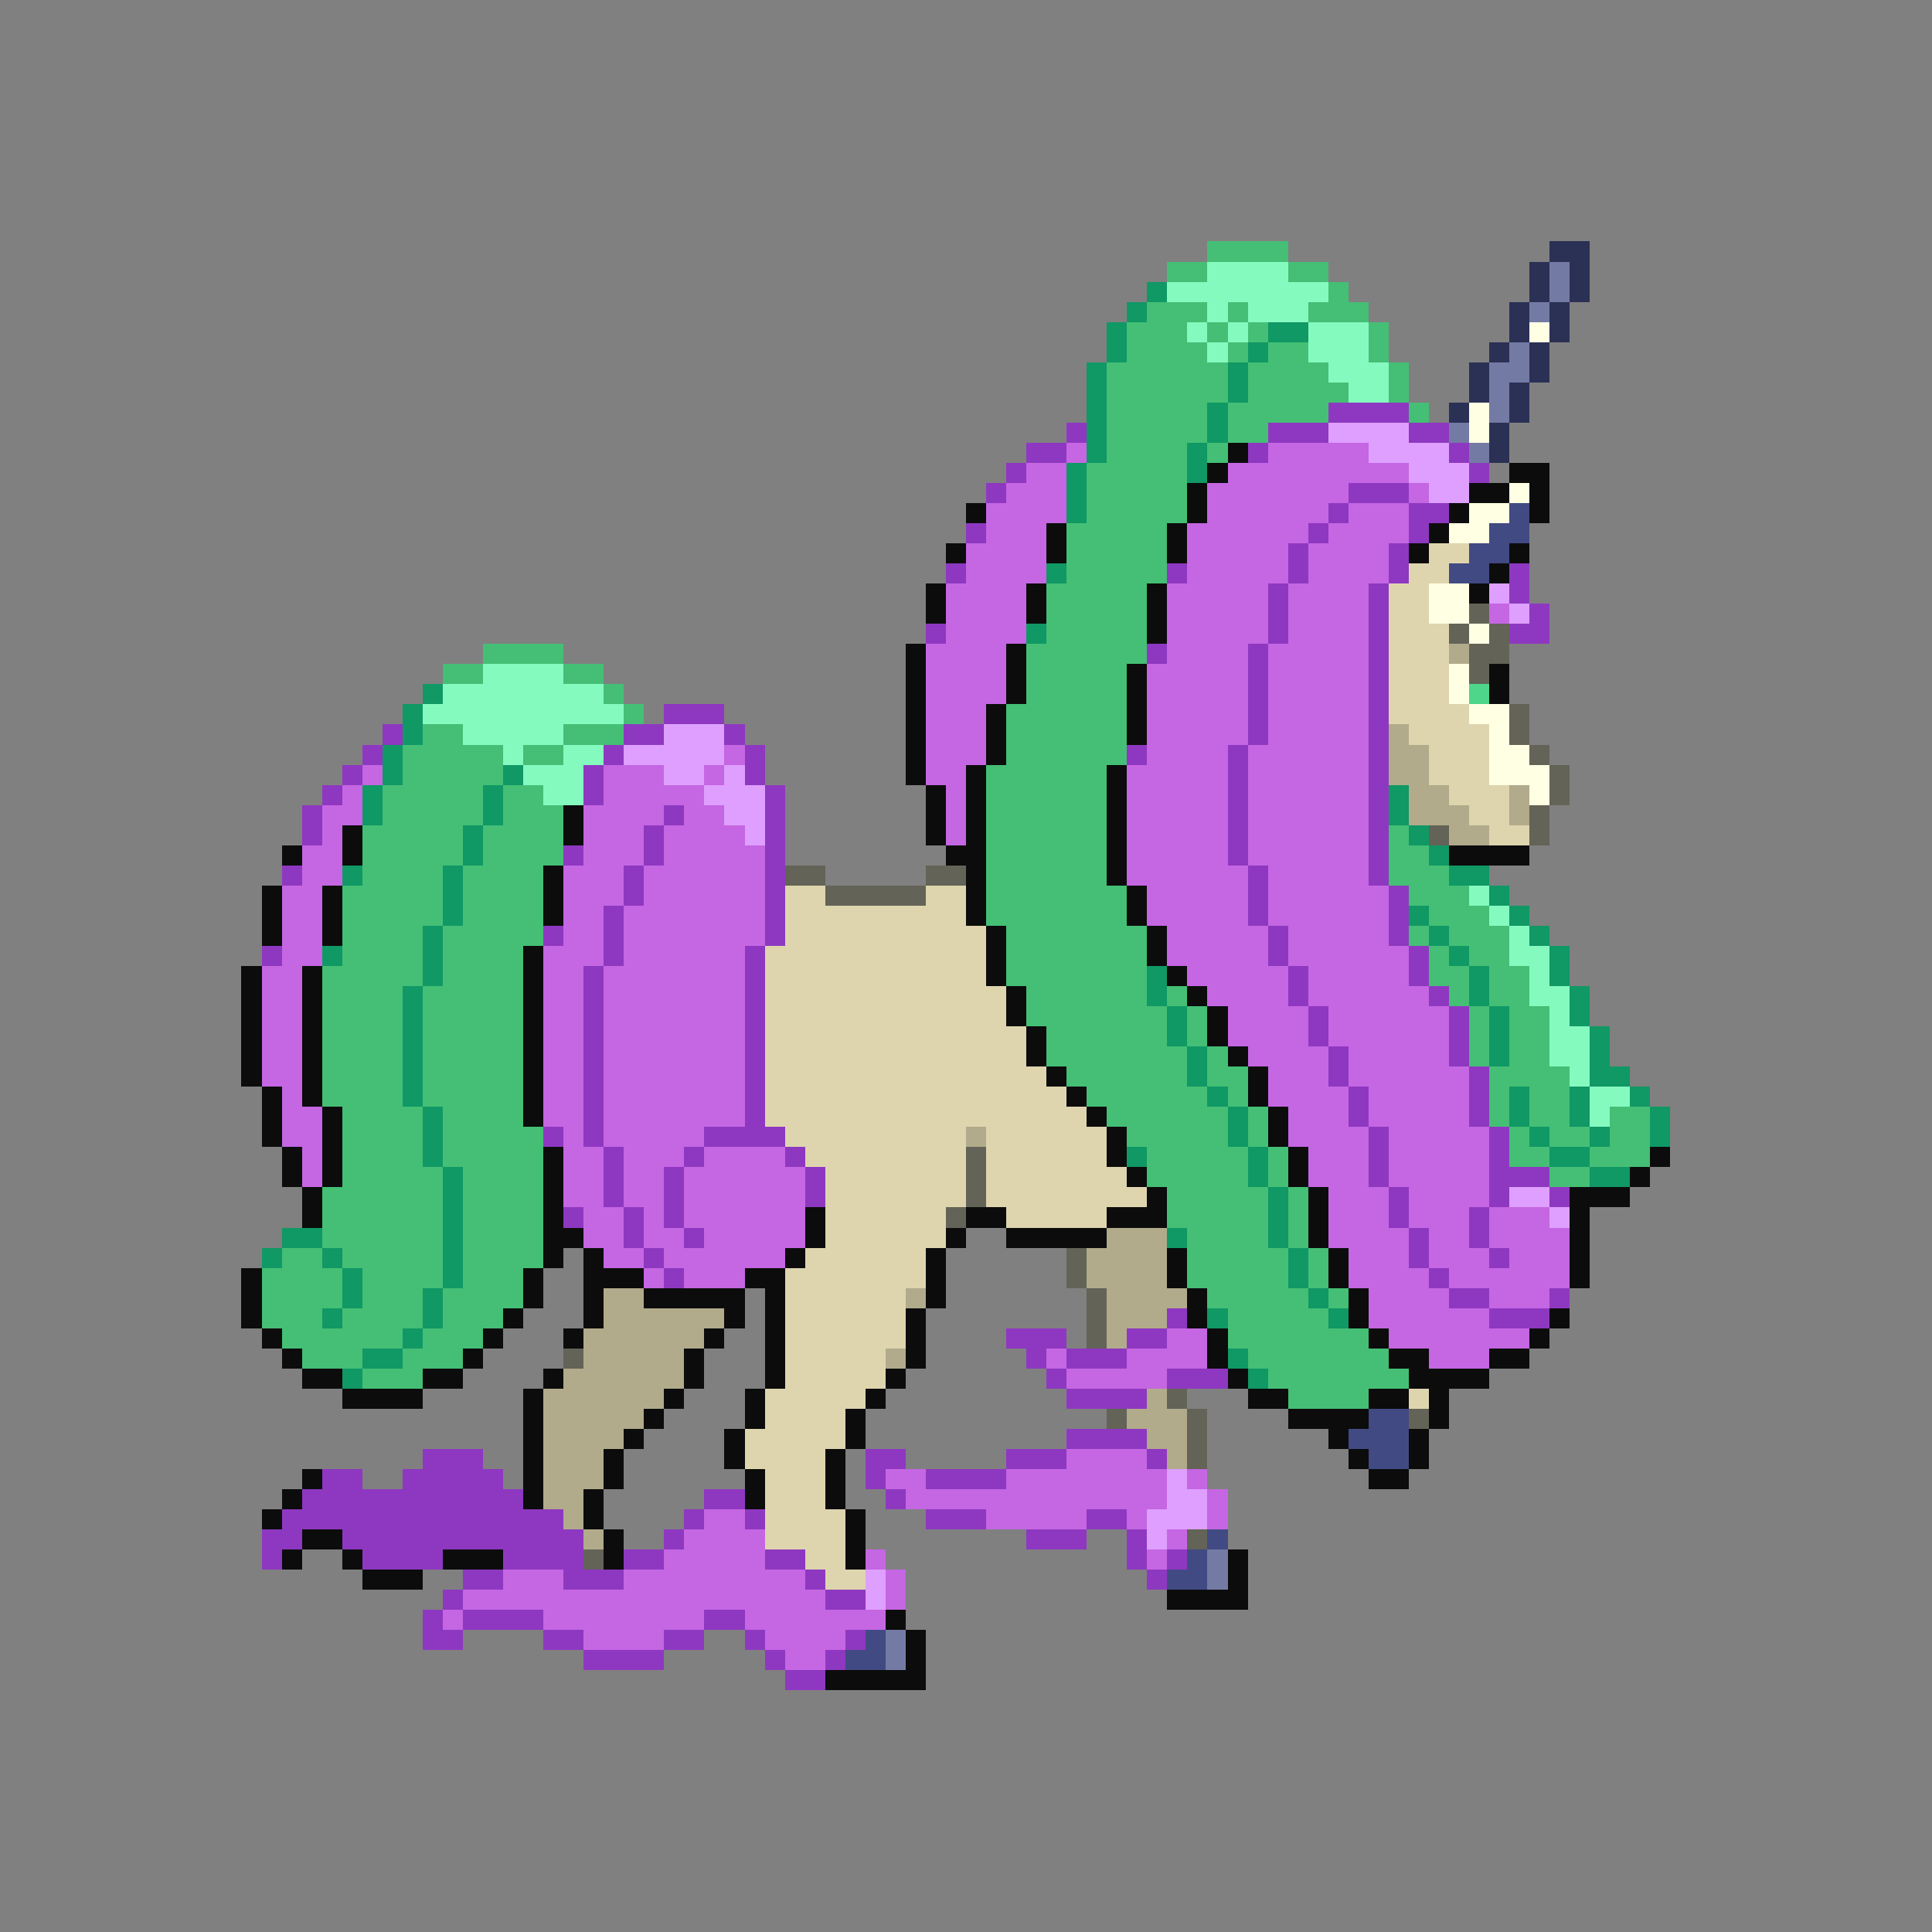 <svg xmlns="http://www.w3.org/2000/svg" viewBox="0 -0.5 96 96" shape-rendering="crispEdges">
<rect x="0" y="-0.5" width="96" height="96" fill="#808080" stroke="none"/>
<path stroke="#44bf75" d="M60 12h4M58 13h2M64 13h2M66 14h1M57 15h3M61 15h1M65 15h3M56 16h3M60 16h1M62 16h1M68 16h1M56 17h4M61 17h1M63 17h2M68 17h1M55 18h6M62 18h4M69 18h1M55 19h6M62 19h5M69 19h1M55 20h5M61 20h5M70 20h1M55 21h5M61 21h2M55 22h4M60 22h1M54 23h5M54 24h5M54 25h5M53 26h5M53 27h5M53 28h5M52 29h5M52 30h5M52 31h5M24 32h4M51 32h6M22 33h2M28 33h2M51 33h5M30 34h1M51 34h5M31 35h1M50 35h6M21 36h2M28 36h3M50 36h6M20 37h5M26 37h2M50 37h6M20 38h5M49 38h6M19 39h5M25 39h2M49 39h6M19 40h5M25 40h3M49 40h6M18 41h5M24 41h4M49 41h6M69 41h1M18 42h5M24 42h4M49 42h6M69 42h2M18 43h4M23 43h4M49 43h6M69 43h3M17 44h5M23 44h4M49 44h7M70 44h3M17 45h5M23 45h4M49 45h7M71 45h3M17 46h4M22 46h5M50 46h7M70 46h1M72 46h3M17 47h4M22 47h4M50 47h7M71 47h1M73 47h2M16 48h5M22 48h4M50 48h7M71 48h2M74 48h2M16 49h4M21 49h5M51 49h6M58 49h1M72 49h1M74 49h2M16 50h4M21 50h5M51 50h7M59 50h1M73 50h1M75 50h2M16 51h4M21 51h5M52 51h6M59 51h1M73 51h1M75 51h2M16 52h4M21 52h5M52 52h7M60 52h1M73 52h1M75 52h2M16 53h4M21 53h5M53 53h6M60 53h2M74 53h4M16 54h4M21 54h5M54 54h6M61 54h1M74 54h1M76 54h2M17 55h4M22 55h4M55 55h6M62 55h1M74 55h1M76 55h2M80 55h2M17 56h4M22 56h5M56 56h5M62 56h1M75 56h1M77 56h2M80 56h2M17 57h4M22 57h5M57 57h5M63 57h1M75 57h2M79 57h3M17 58h5M23 58h4M57 58h5M63 58h1M77 58h2M16 59h6M23 59h4M58 59h5M64 59h1M16 60h6M23 60h4M58 60h5M64 60h1M16 61h6M23 61h4M59 61h4M64 61h1M14 62h2M17 62h5M23 62h4M59 62h5M65 62h1M13 63h4M18 63h4M23 63h3M59 63h5M65 63h1M13 64h4M18 64h3M22 64h4M60 64h5M66 64h1M13 65h3M17 65h4M22 65h3M61 65h5M14 66h6M21 66h3M61 66h7M15 67h3M20 67h3M62 67h7M18 68h3M63 68h7M64 69h4" />
<path stroke="#2b3055" d="M77 12h2M76 13h1M78 13h1M76 14h1M78 14h1M75 15h1M77 15h1M75 16h1M77 16h1M74 17h1M76 17h1M73 18h1M76 18h1M73 19h1M75 19h1M72 20h1M75 20h1M74 21h1M74 22h1" />
<path stroke="#85fabf" d="M60 13h4M58 14h8M60 15h1M62 15h3M59 16h1M61 16h1M65 16h3M60 17h1M65 17h3M66 18h3M67 19h2M24 33h4M22 34h8M21 35h10M23 36h5M25 37h1M28 37h2M26 38h3M27 39h2M73 44h1M74 45h1M75 46h1M75 47h2M76 48h1M76 49h2M77 50h1M77 51h2M77 52h2M78 53h1M79 54h2M79 55h1" />
<path stroke="#737ba4" d="M77 13h1M77 14h1M76 15h1M75 17h1M74 18h2M74 19h1M74 20h1M72 21h1M73 22h1M60 77h1M60 78h1M44 81h1M44 82h1" />
<path stroke="#109865" d="M57 14h1M56 15h1M55 16h1M63 16h2M55 17h1M62 17h1M54 18h1M61 18h1M54 19h1M61 19h1M54 20h1M60 20h1M54 21h1M60 21h1M54 22h1M59 22h1M53 23h1M59 23h1M53 24h1M53 25h1M52 28h1M51 31h1M21 34h1M20 35h1M20 36h1M19 37h1M19 38h1M25 38h1M18 39h1M24 39h1M69 39h1M18 40h1M24 40h1M69 40h1M23 41h1M70 41h1M23 42h1M71 42h1M17 43h1M22 43h1M72 43h2M22 44h1M74 44h1M22 45h1M70 45h1M75 45h1M21 46h1M71 46h1M76 46h1M16 47h1M21 47h1M72 47h1M77 47h1M21 48h1M57 48h1M73 48h1M77 48h1M20 49h1M57 49h1M73 49h1M78 49h1M20 50h1M58 50h1M74 50h1M78 50h1M20 51h1M58 51h1M74 51h1M79 51h1M20 52h1M59 52h1M74 52h1M79 52h1M20 53h1M59 53h1M79 53h2M20 54h1M60 54h1M75 54h1M78 54h1M81 54h1M21 55h1M61 55h1M75 55h1M78 55h1M82 55h1M21 56h1M61 56h1M76 56h1M79 56h1M82 56h1M21 57h1M56 57h1M62 57h1M77 57h2M22 58h1M62 58h1M79 58h2M22 59h1M63 59h1M22 60h1M63 60h1M14 61h2M22 61h1M58 61h1M63 61h1M13 62h1M16 62h1M22 62h1M64 62h1M17 63h1M22 63h1M64 63h1M17 64h1M21 64h1M65 64h1M16 65h1M21 65h1M60 65h1M66 65h1M20 66h1M18 67h2M61 67h1M17 68h1M62 68h1" />
<path stroke="#ffffe3" d="M76 16h1M73 20h1M73 21h1M75 24h1M73 25h2M72 26h2M71 29h2M71 30h2M73 31h1M72 33h1M72 34h1M73 35h2M74 36h1M74 37h2M74 38h3M76 39h1" />
<path stroke="#8e38c1" d="M66 20h4M53 21h1M63 21h3M70 21h2M51 22h2M62 22h1M72 22h1M50 23h1M73 23h1M49 24h1M67 24h3M66 25h1M70 25h2M48 26h1M65 26h1M70 26h1M64 27h1M69 27h1M47 28h1M58 28h1M64 28h1M69 28h1M75 28h1M63 29h1M68 29h1M75 29h1M63 30h1M68 30h1M76 30h1M46 31h1M63 31h1M68 31h1M75 31h2M57 32h1M62 32h1M68 32h1M62 33h1M68 33h1M62 34h1M68 34h1M33 35h3M62 35h1M68 35h1M19 36h1M31 36h2M36 36h1M62 36h1M68 36h1M18 37h1M30 37h1M37 37h1M56 37h1M61 37h1M68 37h1M17 38h1M29 38h1M37 38h1M61 38h1M68 38h1M16 39h1M29 39h1M38 39h1M61 39h1M68 39h1M15 40h1M33 40h1M38 40h1M61 40h1M68 40h1M15 41h1M32 41h1M38 41h1M61 41h1M68 41h1M28 42h1M32 42h1M38 42h1M61 42h1M68 42h1M14 43h1M31 43h1M38 43h1M62 43h1M68 43h1M31 44h1M38 44h1M62 44h1M69 44h1M30 45h1M38 45h1M62 45h1M69 45h1M27 46h1M30 46h1M38 46h1M63 46h1M69 46h1M13 47h1M30 47h1M37 47h1M63 47h1M70 47h1M29 48h1M37 48h1M64 48h1M70 48h1M29 49h1M37 49h1M64 49h1M71 49h1M29 50h1M37 50h1M65 50h1M72 50h1M29 51h1M37 51h1M65 51h1M72 51h1M29 52h1M37 52h1M66 52h1M72 52h1M29 53h1M37 53h1M66 53h1M73 53h1M29 54h1M37 54h1M67 54h1M73 54h1M29 55h1M37 55h1M67 55h1M73 55h1M27 56h1M29 56h1M35 56h4M68 56h1M74 56h1M30 57h1M34 57h1M39 57h1M68 57h1M74 57h1M30 58h1M33 58h1M40 58h1M68 58h1M74 58h3M30 59h1M33 59h1M40 59h1M69 59h1M74 59h1M77 59h1M28 60h1M31 60h1M33 60h1M69 60h1M73 60h1M31 61h1M34 61h1M70 61h1M73 61h1M32 62h1M70 62h1M74 62h1M33 63h1M71 63h1M72 64h2M77 64h1M58 65h1M74 65h3M50 66h3M56 66h2M51 67h1M53 67h3M52 68h1M58 68h3M53 69h4M53 71h4M21 72h3M43 72h2M50 72h3M57 72h1M16 73h2M20 73h5M43 73h1M46 73h4M15 74h11M35 74h2M44 74h1M14 75h14M34 75h1M37 75h1M46 75h3M54 75h2M13 76h2M17 76h12M33 76h1M51 76h3M56 76h1M13 77h1M18 77h4M25 77h4M31 77h2M38 77h2M56 77h1M58 77h1M23 78h2M28 78h3M40 78h1M57 78h1M22 79h1M41 79h2M21 80h1M23 80h4M35 80h2M21 81h2M27 81h2M33 81h2M37 81h1M42 81h1M29 82h4M38 82h1M41 82h1M39 83h2" />
<path stroke="#de9fff" d="M66 21h4M68 22h4M70 23h3M71 24h2M74 29h1M75 30h1M33 36h3M31 37h5M33 38h2M36 38h1M35 39h3M36 40h2M37 41h1M75 59h2M77 60h1M58 73h1M58 74h2M57 75h3M57 76h1M43 78h1M43 79h1" />
<path stroke="#c566e3" d="M53 22h1M63 22h5M51 23h2M61 23h9M50 24h3M60 24h7M70 24h1M49 25h4M60 25h6M67 25h3M49 26h3M59 26h6M66 26h4M48 27h4M59 27h5M65 27h4M48 28h4M59 28h5M65 28h4M47 29h4M58 29h5M64 29h4M47 30h4M58 30h5M64 30h4M74 30h1M47 31h4M58 31h5M64 31h4M46 32h4M58 32h4M63 32h5M46 33h4M57 33h5M63 33h5M46 34h4M57 34h5M63 34h5M46 35h3M57 35h5M63 35h5M46 36h3M57 36h5M63 36h5M36 37h1M46 37h3M57 37h4M62 37h6M18 38h1M30 38h3M35 38h1M46 38h2M56 38h5M62 38h6M17 39h1M30 39h5M47 39h1M56 39h5M62 39h6M16 40h2M29 40h4M34 40h2M47 40h1M56 40h5M62 40h6M16 41h1M29 41h3M33 41h4M47 41h1M56 41h5M62 41h6M15 42h2M29 42h3M33 42h5M56 42h5M62 42h6M15 43h2M28 43h3M32 43h6M56 43h6M63 43h5M14 44h2M28 44h3M32 44h6M57 44h5M63 44h6M14 45h2M28 45h2M31 45h7M57 45h5M63 45h6M14 46h2M28 46h2M31 46h7M58 46h5M64 46h5M14 47h2M27 47h3M31 47h6M58 47h5M64 47h6M13 48h2M27 48h2M30 48h7M59 48h5M65 48h5M13 49h2M27 49h2M30 49h7M60 49h4M65 49h6M13 50h2M27 50h2M30 50h7M61 50h4M66 50h6M13 51h2M27 51h2M30 51h7M61 51h4M66 51h6M13 52h2M27 52h2M30 52h7M62 52h4M67 52h5M13 53h2M27 53h2M30 53h7M63 53h3M67 53h6M14 54h1M27 54h2M30 54h7M63 54h4M68 54h5M14 55h2M27 55h2M30 55h7M64 55h3M68 55h5M14 56h2M28 56h1M30 56h5M64 56h4M69 56h5M15 57h1M28 57h2M31 57h3M35 57h4M65 57h3M69 57h5M15 58h1M28 58h2M31 58h2M34 58h6M65 58h3M69 58h5M28 59h2M31 59h2M34 59h6M66 59h3M70 59h4M29 60h2M32 60h1M34 60h6M66 60h3M70 60h3M74 60h3M29 61h2M32 61h2M35 61h5M66 61h4M71 61h2M74 61h4M30 62h2M33 62h6M67 62h3M71 62h3M75 62h3M32 63h1M34 63h3M67 63h4M72 63h6M68 64h4M74 64h3M68 65h6M58 66h2M69 66h7M52 67h1M56 67h4M71 67h3M53 68h5M53 72h4M44 73h2M50 73h8M59 73h1M45 74h13M60 74h1M35 75h2M49 75h5M56 75h1M60 75h1M34 76h4M58 76h1M33 77h5M43 77h1M57 77h1M25 78h3M31 78h9M44 78h1M23 79h18M44 79h1M22 80h1M27 80h8M37 80h7M29 81h4M38 81h4M39 82h2" />
<path stroke="#0c0c0c" d="M61 22h1M60 23h1M75 23h2M59 24h1M73 24h2M76 24h1M48 25h1M59 25h1M72 25h1M76 25h1M52 26h1M58 26h1M71 26h1M47 27h1M52 27h1M58 27h1M70 27h1M75 27h1M74 28h1M46 29h1M51 29h1M57 29h1M73 29h1M46 30h1M51 30h1M57 30h1M57 31h1M45 32h1M50 32h1M45 33h1M50 33h1M56 33h1M74 33h1M45 34h1M50 34h1M56 34h1M74 34h1M45 35h1M49 35h1M56 35h1M45 36h1M49 36h1M56 36h1M45 37h1M49 37h1M45 38h1M48 38h1M55 38h1M46 39h1M48 39h1M55 39h1M28 40h1M46 40h1M48 40h1M55 40h1M17 41h1M28 41h1M46 41h1M48 41h1M55 41h1M14 42h1M17 42h1M47 42h2M55 42h1M72 42h4M27 43h1M48 43h1M55 43h1M13 44h1M16 44h1M27 44h1M48 44h1M56 44h1M13 45h1M16 45h1M27 45h1M48 45h1M56 45h1M13 46h1M16 46h1M49 46h1M57 46h1M26 47h1M49 47h1M57 47h1M12 48h1M15 48h1M26 48h1M49 48h1M58 48h1M12 49h1M15 49h1M26 49h1M50 49h1M59 49h1M12 50h1M15 50h1M26 50h1M50 50h1M60 50h1M12 51h1M15 51h1M26 51h1M51 51h1M60 51h1M12 52h1M15 52h1M26 52h1M51 52h1M61 52h1M12 53h1M15 53h1M26 53h1M52 53h1M62 53h1M13 54h1M15 54h1M26 54h1M53 54h1M62 54h1M13 55h1M16 55h1M26 55h1M54 55h1M63 55h1M13 56h1M16 56h1M55 56h1M63 56h1M14 57h1M16 57h1M27 57h1M55 57h1M64 57h1M82 57h1M14 58h1M16 58h1M27 58h1M56 58h1M64 58h1M81 58h1M15 59h1M27 59h1M57 59h1M65 59h1M78 59h3M15 60h1M27 60h1M40 60h1M48 60h2M55 60h3M65 60h1M78 60h1M27 61h2M40 61h1M47 61h1M50 61h5M65 61h1M78 61h1M27 62h1M29 62h1M39 62h1M46 62h1M58 62h1M66 62h1M78 62h1M12 63h1M26 63h1M29 63h3M37 63h2M46 63h1M58 63h1M66 63h1M78 63h1M12 64h1M26 64h1M29 64h1M32 64h5M38 64h1M46 64h1M59 64h1M67 64h1M12 65h1M25 65h1M29 65h1M36 65h1M38 65h1M45 65h1M59 65h1M67 65h1M77 65h1M13 66h1M24 66h1M28 66h1M35 66h1M38 66h1M45 66h1M60 66h1M68 66h1M76 66h1M14 67h1M23 67h1M34 67h1M38 67h1M45 67h1M60 67h1M69 67h2M74 67h2M15 68h2M21 68h2M27 68h1M34 68h1M38 68h1M44 68h1M61 68h1M70 68h4M17 69h4M26 69h1M33 69h1M37 69h1M43 69h1M62 69h2M68 69h2M71 69h1M26 70h1M32 70h1M37 70h1M42 70h1M64 70h4M71 70h1M26 71h1M31 71h1M36 71h1M42 71h1M66 71h1M70 71h1M26 72h1M30 72h1M36 72h1M41 72h1M67 72h1M70 72h1M15 73h1M26 73h1M30 73h1M37 73h1M41 73h1M68 73h2M14 74h1M26 74h1M29 74h1M37 74h1M41 74h1M13 75h1M29 75h1M42 75h1M15 76h2M30 76h1M42 76h1M14 77h1M17 77h1M22 77h3M30 77h1M42 77h1M61 77h1M18 78h3M61 78h1M58 79h4M44 80h1M45 81h1M45 82h1M41 83h5" />
<path stroke="#414a83" d="M75 25h1M74 26h2M73 27h2M72 28h2M68 70h2M67 71h3M68 72h2M60 76h1M59 77h1M58 78h2M43 81h1M42 82h2" />
<path stroke="#ded5ae" d="M71 27h2M70 28h2M69 29h2M69 30h2M69 31h3M69 32h3M69 33h3M69 34h3M69 35h4M70 36h4M71 37h3M71 38h3M72 39h3M73 40h2M74 41h2M39 44h2M46 44h2M39 45h9M39 46h10M38 47h11M38 48h11M38 49h12M38 50h12M38 51h13M38 52h13M38 53h14M38 54h15M38 55h16M39 56h9M49 56h6M40 57h8M49 57h6M41 58h7M49 58h7M41 59h7M49 59h8M41 60h6M50 60h5M41 61h6M40 62h6M39 63h7M39 64h6M39 65h6M39 66h6M39 67h5M39 68h5M38 69h5M70 69h1M38 70h4M37 71h5M37 72h4M38 73h3M38 74h3M38 75h4M38 76h4M40 77h2M41 78h2" />
<path stroke="#636357" d="M73 30h1M72 31h1M74 31h1M73 32h2M73 33h1M75 35h1M75 36h1M76 37h1M77 38h1M77 39h1M76 40h1M71 41h1M76 41h1M39 43h2M46 43h2M41 44h5M48 57h1M48 58h1M48 59h1M47 60h1M53 62h1M53 63h1M54 64h1M54 65h1M54 66h1M28 67h1M58 69h1M55 70h1M59 70h1M70 70h1M59 71h1M59 72h1M59 76h1M29 77h1" />
<path stroke="#b1ab8b" d="M72 32h1M69 36h1M69 37h2M69 38h2M70 39h2M75 39h1M70 40h3M75 40h1M72 41h2M48 56h1M55 61h3M54 62h4M54 63h4M30 64h2M45 64h1M55 64h4M30 65h6M55 65h3M29 66h6M55 66h1M29 67h5M44 67h1M28 68h6M27 69h6M57 69h1M27 70h5M56 70h3M27 71h4M57 71h2M27 72h3M58 72h1M27 73h3M27 74h2M28 75h1M29 76h1" />
<path stroke="#4ed68b" d="M73 34h1" />
</svg>
